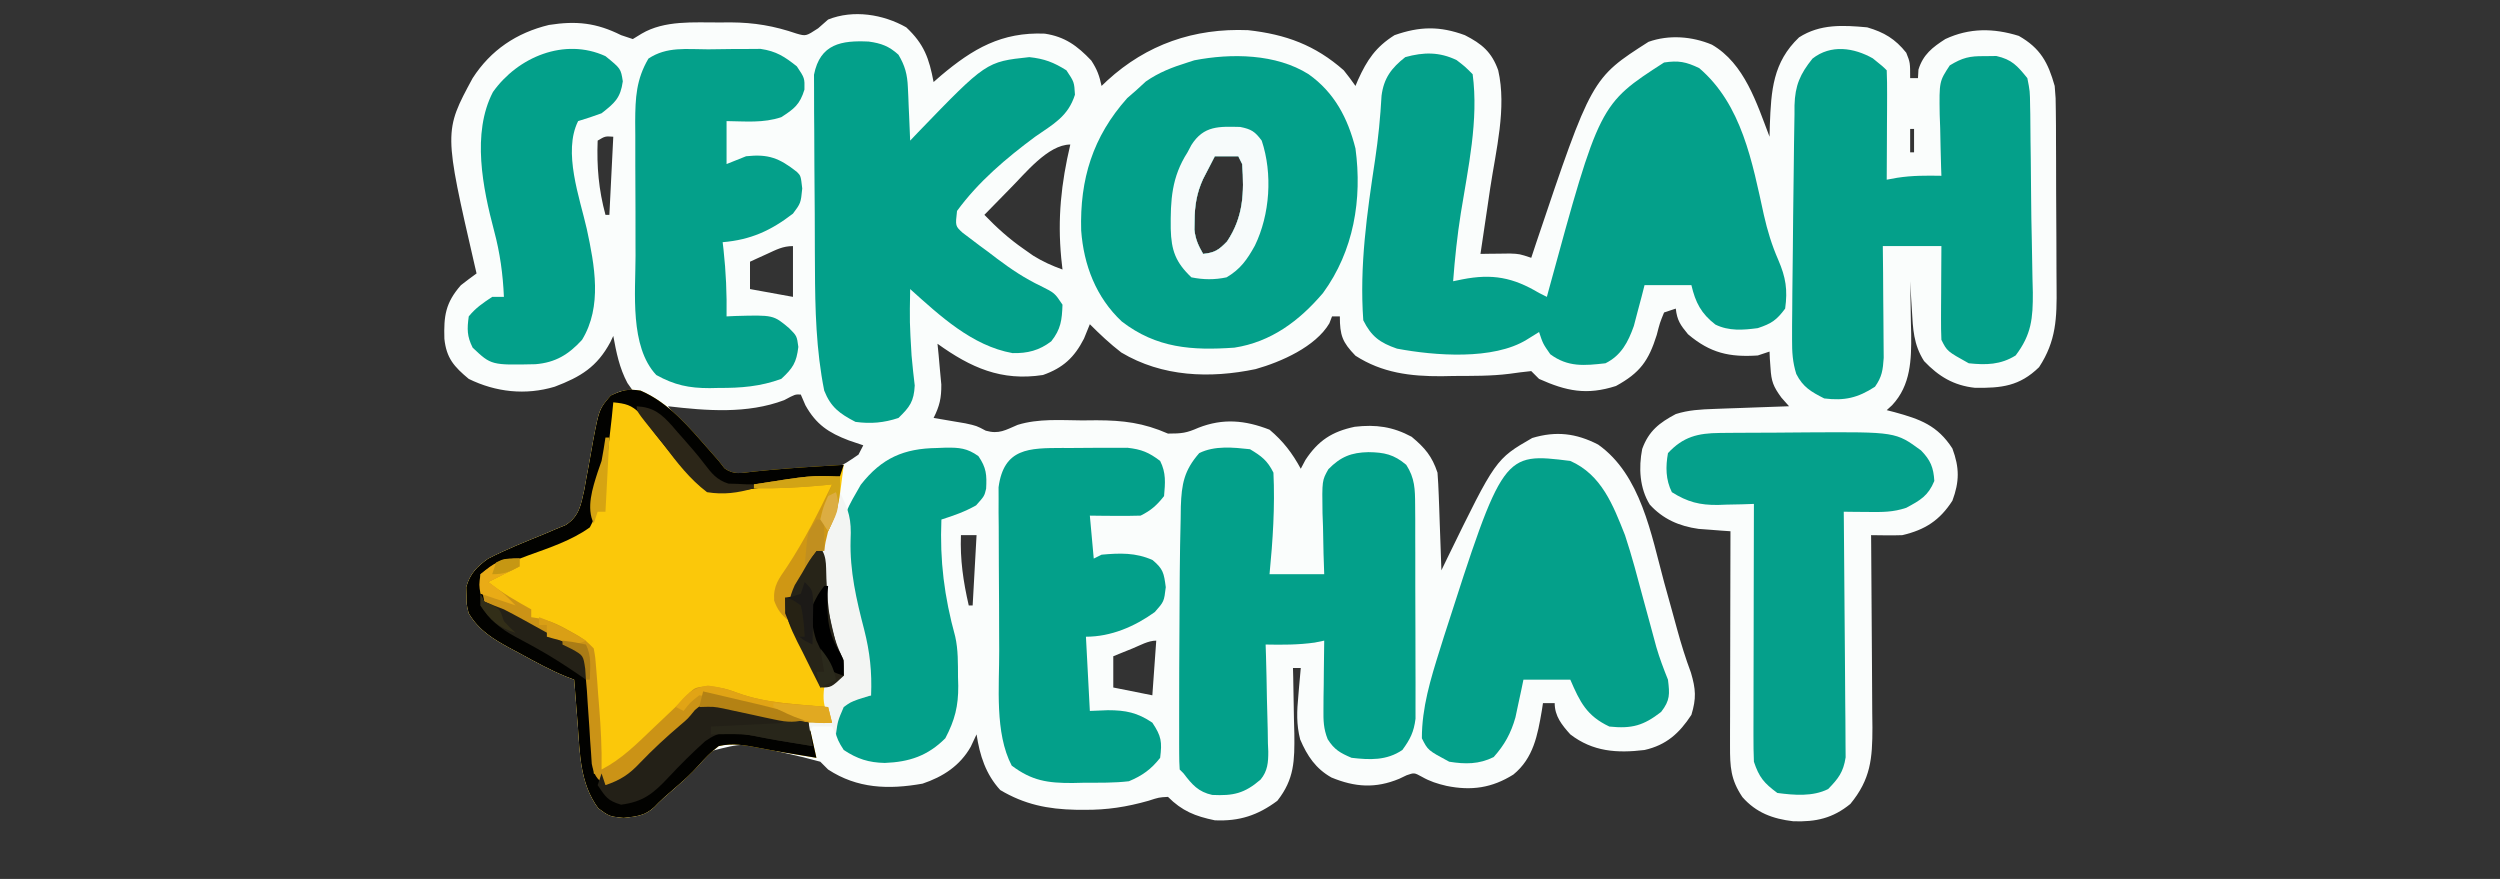 <?xml version="1.0" encoding="UTF-8"?>
<svg version="1.1" xmlns="http://www.w3.org/2000/svg" width="640" height="225">
<rect width="100%" height="100%" fill="#333333" stroke="none"/>
<path d="M0 0 C4.605 4.305 5.863 8.005 7 14 C7.606 13.469 8.212 12.938 8.836 12.391 C17.074 5.445 24.435 1.162 35.453 1.613 C40.62 2.398 43.772 4.707 47.375 8.5 C48.883 10.82 49.428 12.354 50 15 C50.485 14.541 50.969 14.082 51.469 13.609 C61.545 4.386 73.673 0.156 87.508 0.723 C97.13 1.793 104.672 4.534 112 11 C113.041 12.302 114.055 13.627 115 15 C115.219 14.481 115.438 13.961 115.664 13.426 C117.967 8.361 120.168 5.043 125 2 C131.486 -0.274 136.577 -0.355 143 2 C147.35 4.216 149.873 6.3 151.541 11.001 C153.759 20.654 150.948 31.504 149.5 41.125 C149.258 42.766 149.018 44.406 148.777 46.047 C148.192 50.032 147.599 54.017 147 58 C147.687 57.988 148.374 57.977 149.082 57.965 C149.983 57.956 150.884 57.947 151.812 57.938 C152.706 57.926 153.599 57.914 154.52 57.902 C157 58 157 58 160 59 C160.412 57.753 160.825 56.507 161.25 55.223 C175.457 13.021 175.457 13.021 190.016 3.711 C195.24 1.839 201.177 2.301 206.25 4.438 C214.601 9.26 217.739 19.474 221 28 C221.026 27.01 221.052 26.02 221.078 25 C221.414 16.148 221.859 8.939 228.562 2.562 C233.962 -0.899 239.789 -0.566 246 0 C250.349 1.27 253.168 2.96 256 6.5 C257 9 257 9 257 13 C257.66 13 258.32 13 259 13 C259.041 12.278 259.082 11.556 259.125 10.812 C260.327 6.949 262.708 5.117 266 3 C272.205 0.104 278.372 0.182 284.812 2.188 C290.354 5.339 292.306 8.997 294 15 C294.267 18.097 294.267 18.097 294.291 21.429 C294.303 22.684 294.316 23.939 294.329 25.232 C294.332 26.59 294.334 27.947 294.336 29.305 C294.342 30.712 294.349 32.119 294.356 33.526 C294.368 36.47 294.372 39.413 294.371 42.357 C294.37 46.112 294.398 49.866 294.432 53.62 C294.454 56.525 294.458 59.43 294.457 62.335 C294.46 63.718 294.468 65.102 294.484 66.485 C294.565 74.408 294.409 80.282 290 87 C284.991 91.884 280.371 92.361 273.602 92.281 C268.137 91.69 264.303 89.37 260.562 85.438 C257.856 81.215 257.715 77.181 257.438 72.312 C257.394 71.611 257.351 70.909 257.307 70.186 C257.201 68.457 257.1 66.729 257 65 C257.016 65.625 257.031 66.249 257.048 66.893 C257.111 69.762 257.149 72.631 257.188 75.5 C257.225 76.973 257.225 76.973 257.264 78.477 C257.33 85.083 257.171 91.608 252.395 96.717 C251.705 97.352 251.705 97.352 251 98 C251.664 98.17 252.328 98.34 253.012 98.516 C259.561 100.313 263.999 101.895 267.812 107.812 C269.637 112.709 269.637 116.291 267.812 121.188 C264.562 126.231 260.808 128.633 255 130 C253.601 130.05 252.201 130.064 250.801 130.047 C249.547 130.031 248.292 130.016 247 130 C247.01 131.085 247.01 131.085 247.02 132.193 C247.08 139.034 247.126 145.874 247.155 152.715 C247.171 156.232 247.192 159.748 247.226 163.264 C247.265 167.313 247.28 171.361 247.293 175.41 C247.308 176.665 247.324 177.919 247.34 179.211 C247.341 187.224 246.897 192.477 241.688 198.812 C237.171 202.488 232.897 203.435 227.082 203.246 C221.841 202.627 217.597 201.074 214.062 197.062 C211.039 192.574 210.875 189.306 210.886 183.946 C210.887 182.725 210.887 181.504 210.887 180.246 C210.892 178.933 210.897 177.619 210.902 176.266 C210.904 174.904 210.906 173.542 210.907 172.18 C210.91 168.603 210.92 165.025 210.931 161.448 C210.942 157.795 210.946 154.142 210.951 150.488 C210.962 143.326 210.979 136.163 211 129 C210.258 128.949 209.516 128.898 208.752 128.845 C207.772 128.769 206.791 128.692 205.781 128.613 C204.813 128.541 203.844 128.47 202.846 128.396 C197.892 127.707 193.712 125.889 190.336 122.164 C187.734 117.949 187.465 112.749 188.402 107.934 C190.085 103.325 192.772 101.244 197 99 C200.281 97.954 203.428 97.806 206.859 97.684 C207.974 97.642 209.089 97.6 210.238 97.557 C211.977 97.498 211.977 97.498 213.75 97.438 C214.924 97.394 216.099 97.351 217.309 97.307 C220.206 97.201 223.103 97.099 226 97 C225.033 95.911 225.033 95.911 224.047 94.801 C221.953 91.936 221.456 90.643 221.25 87.188 C221.193 86.397 221.137 85.607 221.078 84.793 C221.052 84.201 221.027 83.61 221 83 C219.515 83.495 219.515 83.495 218 84 C210.769 84.482 205.832 83.401 200.125 78.562 C198.17 76.205 197.332 74.989 197 72 C195.515 72.495 195.515 72.495 194 73 C192.928 75.624 192.928 75.624 192.125 78.75 C190.041 85.379 187.85 88.441 181.688 91.812 C174.186 94.228 168.984 93.131 162 90 C161.34 89.34 160.68 88.68 160 88 C158.147 88.197 156.294 88.409 154.452 88.689 C149.696 89.292 144.913 89.226 140.125 89.25 C139.1 89.271 138.075 89.291 137.02 89.312 C129.055 89.353 121.797 88.452 115 84.062 C111.648 80.605 111 78.871 111 74 C110.34 74 109.68 74 109 74 C108.774 74.587 108.549 75.173 108.316 75.777 C104.767 81.77 95.98 85.649 89.418 87.496 C77.741 89.93 65.536 89.498 55.055 83.242 C52.145 81.006 49.59 78.59 47 76 C46.258 77.825 46.258 77.825 45.5 79.688 C43.027 84.522 40.146 87.184 35 89 C24.308 90.644 16.49 87.096 8 81 C8.095 81.953 8.191 82.905 8.289 83.887 C8.4 85.141 8.511 86.395 8.625 87.688 C8.741 88.929 8.857 90.17 8.977 91.449 C9 94.929 8.541 96.925 7 100 C8.104 100.182 8.104 100.182 9.23 100.367 C10.206 100.535 11.182 100.702 12.188 100.875 C13.15 101.037 14.113 101.2 15.105 101.367 C18 102 18 102 20.363 103.258 C23.75 104.211 25.386 103.095 28.52 101.765 C33.83 100.128 39.494 100.573 45 100.625 C46.849 100.608 46.849 100.608 48.734 100.59 C55.615 100.612 60.712 101.249 67 104 C70.578 104 71.754 103.845 74.812 102.5 C81.11 100.039 86.725 100.56 93 103 C96.497 105.94 98.827 108.996 101 113 C101.392 112.257 101.784 111.515 102.188 110.75 C105.445 105.808 108.977 103.478 114.82 102.254 C120.239 101.623 124.562 102.228 129.375 104.812 C132.793 107.661 134.594 109.782 136 114 C136.149 115.918 136.248 117.839 136.316 119.762 C136.379 121.439 136.379 121.439 136.443 123.15 C136.483 124.318 136.522 125.485 136.562 126.688 C136.627 128.456 136.627 128.456 136.693 130.26 C136.8 133.173 136.902 136.086 137 139 C137.496 137.973 137.993 136.945 138.504 135.887 C150.88 110.531 150.88 110.531 160.25 105.125 C166.335 103.299 171.465 103.889 177.125 106.812 C188.073 114.546 190.712 129.864 194 142 C194.679 144.455 195.361 146.909 196.044 149.364 C196.468 150.894 196.888 152.426 197.304 153.959 C198.344 157.773 199.491 161.48 200.875 165.188 C202.131 169.443 202.28 171.761 201 176 C197.898 180.745 194.565 183.737 189 185 C181.967 185.852 175.749 185.437 170 181 C167.851 178.614 166 176.335 166 173 C165.01 173 164.02 173 163 173 C162.853 173.961 162.853 173.961 162.703 174.941 C161.628 181.161 160.583 187.076 155.43 191.281 C149.94 194.728 144.651 195.484 138.312 194.188 C135.934 193.626 134.097 193.055 131.969 191.84 C130.048 190.788 130.048 190.788 128.105 191.461 C127.473 191.763 126.84 192.064 126.188 192.375 C120.115 194.89 114.875 194.526 108.859 192.043 C104.832 189.784 102.652 186.527 100.844 182.293 C99.856 178.439 99.996 175.033 100.375 171.125 C100.432 170.437 100.488 169.748 100.547 169.039 C100.687 167.358 100.842 165.679 101 164 C100.34 164 99.68 164 99 164 C99.021 164.781 99.042 165.563 99.063 166.367 C99.147 169.932 99.199 173.497 99.25 177.062 C99.284 178.292 99.317 179.521 99.352 180.787 C99.427 187.742 99.37 192.442 95 198 C90 201.726 85.268 203.282 79 203 C73.973 201.958 70.62 200.62 67 197 C64.678 197.128 64.678 197.128 62 198 C56.413 199.578 51.424 200.358 45.625 200.312 C44.515 200.306 44.515 200.306 43.382 200.3 C36.23 200.153 30.256 198.94 24.062 195.25 C20.343 191.193 18.814 186.374 18 181 C17.258 182.578 17.258 182.578 16.5 184.188 C13.748 189.033 9.412 191.855 4.172 193.613 C-4.554 195.167 -12.531 194.884 -20 190 C-20.66 189.34 -21.32 188.68 -22 188 C-24.878 187.2 -27.71 186.505 -30.625 185.875 C-31.407 185.693 -32.19 185.511 -32.996 185.324 C-41.737 183.168 -41.737 183.168 -50.031 185.285 C-50.516 185.872 -51.001 186.458 -51.5 187.062 C-53.956 189.84 -56.43 192.337 -59.25 194.75 C-61.097 196.331 -62.878 197.871 -64.547 199.641 C-66.917 201.858 -69.21 202.023 -72.375 202.375 C-76 202 -76 202 -78.812 199.938 C-83.59 193.522 -83.54 185.792 -84.125 178.062 C-84.211 176.997 -84.298 175.932 -84.387 174.834 C-84.597 172.223 -84.802 169.612 -85 167 C-85.737 166.716 -86.473 166.431 -87.232 166.138 C-91.341 164.449 -95.17 162.321 -99.062 160.188 C-99.865 159.761 -100.667 159.335 -101.494 158.896 C-105.891 156.485 -109.347 154.414 -112 150 C-112.566 147.719 -112.566 147.719 -112.562 145.5 C-112.584 144.768 -112.606 144.036 -112.629 143.281 C-111.682 139.847 -109.831 138 -107 136 C-102.377 133.629 -97.558 131.713 -92.752 129.75 C-91.307 129.131 -91.307 129.131 -89.832 128.5 C-88.953 128.139 -88.073 127.778 -87.167 127.406 C-83.662 125.132 -83.272 122.216 -82.393 118.293 C-82.226 117.339 -82.059 116.385 -81.887 115.402 C-81.69 114.354 -81.494 113.305 -81.291 112.225 C-80.888 110.031 -80.498 107.836 -80.119 105.639 C-78.591 97.654 -78.591 97.654 -75.52 94.254 C-73 93 -73 93 -70 93 C-70.681 92.041 -70.681 92.041 -71.375 91.062 C-73.445 87.161 -74.201 83.316 -75 79 C-75.367 79.779 -75.367 79.779 -75.742 80.574 C-79.15 86.931 -83.339 89.477 -90 92 C-97.44 94.229 -105.05 93.408 -112 90 C-115.763 86.865 -117.717 84.691 -118.238 79.73 C-118.408 73.927 -117.99 70.544 -114 66 C-112.683 64.979 -111.352 63.974 -110 63 C-110.151 62.352 -110.303 61.703 -110.459 61.035 C-118.377 26.637 -118.377 26.637 -111 13 C-106.357 5.819 -99.787 1.402 -91.469 -0.613 C-84.464 -1.711 -79.339 -1.17 -73 2 C-72.01 2.33 -71.02 2.66 -70 3 C-69.257 2.546 -68.515 2.092 -67.75 1.625 C-61.866 -1.852 -54.424 -1.224 -47.75 -1.25 C-46.354 -1.259 -46.354 -1.259 -44.929 -1.269 C-38.872 -1.228 -33.843 -0.371 -28.094 1.594 C-25.686 2.284 -25.686 2.284 -22.562 0.25 C-21.717 -0.492 -20.871 -1.235 -20 -2 C-13.555 -4.578 -5.905 -3.351 0 0 Z M257 26 C257 27.98 257 29.96 257 32 C257.33 32 257.66 32 258 32 C258 30.02 258 28.04 258 26 C257.67 26 257.34 26 257 26 Z M-79 29 C-79.25 35.651 -78.74 41.57 -77 48 C-76.67 48 -76.34 48 -76 48 C-75.67 41.4 -75.34 34.8 -75 28 C-77.075 27.851 -77.075 27.851 -79 29 Z M26.437 41.427 C24.276 43.603 22.133 45.796 20 48 C23.145 51.263 26.279 54.1 30 56.688 C31.238 57.56 31.238 57.56 32.5 58.449 C34.941 59.963 37.305 61.023 40 62 C39.893 61.031 39.786 60.061 39.676 59.062 C38.709 48.857 39.656 39.957 42 30 C36.263 30 30.341 37.551 26.437 41.427 Z M79 33 C78.349 34.247 77.704 35.498 77.062 36.75 C76.523 37.794 76.523 37.794 75.973 38.859 C74.352 42.426 73.846 45.597 73.812 49.5 C73.798 50.253 73.784 51.006 73.77 51.781 C74.026 54.249 74.772 55.864 76 58 C79.001 57.678 79.982 57.018 82.125 54.812 C86.324 48.514 86.519 42.387 86 35 C85.67 34.34 85.34 33.68 85 33 C83.02 33 81.04 33 79 33 Z M-35.625 58 C-36.851 58.557 -36.851 58.557 -38.102 59.125 C-38.728 59.414 -39.355 59.703 -40 60 C-40 62.31 -40 64.62 -40 67 C-36.37 67.66 -32.74 68.32 -29 69 C-29 64.71 -29 60.42 -29 56 C-31.605 56 -33.26 56.919 -35.625 58 Z M-31.25 95.438 C-40.73 99.009 -51.125 98.157 -61 97 C-59.052 99.708 -57.043 102.363 -55 105 C-54.043 106.237 -54.043 106.237 -53.066 107.5 C-52.074 108.707 -52.074 108.707 -51.062 109.938 C-50.455 110.689 -49.848 111.441 -49.223 112.215 C-43.96 116.442 -36.993 114.938 -30.693 114.266 C-29.578 114.137 -28.462 114.008 -27.312 113.875 C-26.185 113.769 -25.058 113.664 -23.896 113.555 C-17.434 112.939 -17.434 112.939 -12.23 109.383 C-11.824 108.596 -11.418 107.81 -11 107 C-12.217 106.588 -13.434 106.175 -14.688 105.75 C-19.864 103.783 -23.06 101.685 -25.812 96.75 C-26.4 95.389 -26.4 95.389 -27 94 C-28.44 93.933 -28.44 93.933 -31.25 95.438 Z M14 130 C13.767 136.283 14.595 141.88 16 148 C16.33 148 16.66 148 17 148 C17.495 139.09 17.495 139.09 18 130 C16.68 130 15.36 130 14 130 Z M-20 148 C-20.33 148.33 -20.66 148.66 -21 149 C-20.622 154.013 -20.109 155.855 -17 160 C-17.66 156.04 -18.32 152.08 -19 148 C-19.33 148 -19.66 148 -20 148 Z M57.938 159 C57.018 159.371 56.099 159.743 55.152 160.125 C54.442 160.414 53.732 160.702 53 161 C53 163.64 53 166.28 53 169 C57.95 169.99 57.95 169.99 63 171 C63.33 166.38 63.66 161.76 64 157 C61.921 157 59.827 158.235 57.938 159 Z " fill="#FAFDFC" transform="translate(232,7)"/>
<path d="M0 0 C7.308 3.144 12.485 9.45 17.617 15.293 C18.404 16.186 19.19 17.08 20 18 C20.483 18.62 20.967 19.24 21.465 19.879 C23.878 21.641 25.776 21.086 28.688 20.75 C34.064 20.198 39.419 19.754 44.812 19.438 C46.194 19.353 47.576 19.268 48.957 19.184 C49.961 19.123 50.965 19.062 52 19 C51.718 21.272 51.424 23.543 51.125 25.812 C50.963 27.077 50.8 28.342 50.633 29.645 C50 33 50 33 48 36 C47.531 40.047 47.63 44.117 47.625 48.188 C47.588 49.855 47.588 49.855 47.551 51.557 C47.526 58.632 48.496 62.886 52 69 C52 70.32 52 71.64 52 73 C51.34 73.474 50.68 73.949 50 74.438 C47.731 75.833 47.731 75.833 47.688 78.438 C47.964 80.708 48.351 82.809 49 85 C47.02 85 45.04 85 43 85 C43.99 89.455 43.99 89.455 45 94 C43.104 93.689 41.208 93.376 39.312 93.062 C38.257 92.888 37.201 92.714 36.113 92.535 C34.187 92.204 32.264 91.851 30.348 91.465 C26.786 90.76 23.556 90.176 20 91 C17.984 92.483 16.454 94.115 14.797 95.988 C12.909 98.102 10.902 99.908 8.75 101.75 C6.903 103.331 5.122 104.871 3.453 106.641 C1.083 108.858 -1.21 109.023 -4.375 109.375 C-8 109 -8 109 -10.812 106.938 C-15.59 100.522 -15.54 92.792 -16.125 85.062 C-16.211 83.997 -16.298 82.932 -16.387 81.834 C-16.597 79.223 -16.802 76.612 -17 74 C-17.737 73.716 -18.473 73.431 -19.232 73.138 C-23.341 71.449 -27.17 69.321 -31.062 67.188 C-31.865 66.761 -32.667 66.335 -33.494 65.896 C-37.891 63.485 -41.347 61.414 -44 57 C-44.566 54.719 -44.566 54.719 -44.562 52.5 C-44.584 51.768 -44.606 51.036 -44.629 50.281 C-43.682 46.847 -41.831 45 -39 43 C-34.377 40.629 -29.558 38.713 -24.752 36.75 C-23.788 36.337 -22.825 35.925 -21.832 35.5 C-20.513 34.959 -20.513 34.959 -19.167 34.406 C-15.662 32.132 -15.272 29.216 -14.393 25.293 C-14.143 23.862 -14.143 23.862 -13.887 22.402 C-13.69 21.354 -13.494 20.305 -13.291 19.225 C-12.888 17.031 -12.498 14.836 -12.119 12.639 C-10.6 4.699 -10.6 4.699 -7.645 1.254 C-4.722 -0.132 -3.185 -0.509 0 0 Z " fill="#FBC80A" transform="translate(164,100)"/>
<path d="M0 0 C2.125 1.625 2.125 1.625 4.125 3.625 C5.692 15.417 2.959 27.573 1.098 39.172 C0.18 44.975 -0.434 50.768 -0.875 56.625 C-0.095 56.465 0.685 56.305 1.489 56.14 C9.152 54.643 14.452 55.64 21.125 59.625 C22.115 60.12 22.115 60.12 23.125 60.625 C23.279 60.049 23.434 59.472 23.593 58.879 C36.596 11.281 36.596 11.281 53.125 0.625 C56.828 0.062 58.74 0.44 62.125 2.062 C73.053 11.396 75.712 26.185 78.667 39.619 C79.58 43.667 80.706 47.369 82.375 51.188 C84.287 55.642 84.792 58.789 84.125 63.625 C81.918 66.594 80.639 67.454 77.125 68.625 C73.37 69.126 69.744 69.417 66.273 67.719 C62.619 64.911 61.151 62.038 60.125 57.625 C56.165 57.625 52.205 57.625 48.125 57.625 C47.761 59.054 47.761 59.054 47.391 60.512 C47.055 61.766 46.72 63.02 46.375 64.312 C46.05 65.554 45.725 66.795 45.391 68.074 C43.91 72.229 42.18 75.598 38.125 77.625 C32.68 78.239 28.509 78.649 24 75.312 C22.125 72.625 22.125 72.625 21.125 69.625 C20.094 70.264 19.062 70.904 18 71.562 C9.434 76.873 -5.625 75.691 -15.25 73.875 C-19.632 72.364 -21.812 70.75 -23.875 66.625 C-24.87 52.707 -22.927 39.211 -20.848 25.473 C-20.025 20.022 -19.508 14.612 -19.198 9.11 C-18.616 4.632 -16.679 2.042 -13.125 -0.75 C-8.383 -2.067 -4.387 -2.098 0 0 Z " fill="#04A08A" transform="translate(372.875,15.375)"/>
<path d="M0 0 C6.605 4.677 10.047 11.248 12 19 C13.764 32.022 11.552 45.245 3.695 56.004 C-2.366 63.141 -9.606 68.552 -19 70 C-29.866 70.758 -38.922 70.147 -47.812 63.312 C-54.406 57.139 -57.573 48.869 -58.219 39.996 C-58.591 26.874 -55.251 16.014 -46.438 6.125 C-45.231 5.073 -45.231 5.073 -44 4 C-43.237 3.299 -42.474 2.598 -41.688 1.875 C-38.318 -0.476 -34.904 -1.781 -31 -3 C-30.426 -3.186 -29.853 -3.371 -29.262 -3.562 C-19.757 -5.401 -8.334 -5.258 0 0 Z M-24 21 C-24.651 22.247 -25.296 23.498 -25.938 24.75 C-26.477 25.794 -26.477 25.794 -27.027 26.859 C-28.648 30.426 -29.154 33.597 -29.188 37.5 C-29.202 38.253 -29.216 39.006 -29.23 39.781 C-28.974 42.249 -28.228 43.864 -27 46 C-23.999 45.678 -23.018 45.018 -20.875 42.812 C-16.676 36.514 -16.481 30.387 -17 23 C-17.33 22.34 -17.66 21.68 -18 21 C-19.98 21 -21.96 21 -24 21 Z " fill="#03A08A" transform="translate(335,19)"/>
<path d="M0 0 C3.213 0.444 5.18 1.176 7.598 3.359 C9.286 6.194 9.871 8.407 10.012 11.688 C10.05 12.487 10.089 13.286 10.129 14.109 C10.16 14.934 10.191 15.759 10.223 16.609 C10.261 17.45 10.3 18.29 10.34 19.156 C10.434 21.224 10.517 23.291 10.598 25.359 C11.276 24.647 11.954 23.934 12.652 23.199 C30.071 5.166 30.071 5.166 41.098 3.984 C44.949 4.397 47.328 5.306 50.598 7.359 C52.598 10.359 52.598 10.359 52.785 13.609 C51.021 19.18 47.269 21.116 42.598 24.359 C35.191 29.856 28.066 35.866 22.598 43.359 C22.15 47.221 22.15 47.221 24.031 48.943 C24.693 49.442 25.354 49.94 26.035 50.453 C26.766 51.009 27.497 51.564 28.25 52.137 C29.025 52.705 29.799 53.274 30.598 53.859 C31.341 54.428 32.085 54.996 32.852 55.582 C36.453 58.282 39.965 60.643 44.035 62.578 C47.598 64.359 47.598 64.359 49.598 67.359 C49.454 71.298 49.189 73.61 46.723 76.734 C43.659 79.077 40.648 79.843 36.801 79.754 C26.442 77.899 18.17 70.153 10.598 63.359 C10.455 71.884 10.455 71.884 10.961 80.387 C11.089 81.698 11.216 83.009 11.348 84.359 C11.487 85.576 11.626 86.793 11.77 88.047 C11.558 92.129 10.504 93.556 7.598 96.359 C3.871 97.602 0.468 97.894 -3.402 97.359 C-7.473 95.248 -9.721 93.597 -11.402 89.359 C-13.477 78.995 -13.74 68.514 -13.773 57.977 C-13.782 56.463 -13.792 54.949 -13.801 53.436 C-13.817 50.298 -13.825 47.16 -13.828 44.022 C-13.833 40.009 -13.871 35.996 -13.917 31.982 C-13.946 28.872 -13.954 25.761 -13.955 22.65 C-13.959 21.169 -13.971 19.689 -13.992 18.208 C-14.019 16.146 -14.014 14.085 -14.002 12.023 C-14.007 10.854 -14.012 9.684 -14.017 8.479 C-12.457 0.561 -6.958 -0.337 0 0 Z " fill="#03A08A" transform="translate(222.402,10.641)"/>
<path d="M0 0 C2.562 2.062 2.562 2.062 3.562 3.062 C3.65 5.135 3.669 7.211 3.66 9.285 C3.657 10.545 3.654 11.805 3.65 13.104 C3.642 14.444 3.634 15.785 3.625 17.125 C3.62 18.469 3.615 19.814 3.611 21.158 C3.599 24.46 3.583 27.761 3.562 31.062 C4.912 30.817 4.912 30.817 6.289 30.566 C10.136 29.974 13.677 29.996 17.562 30.062 C17.536 29.331 17.51 28.6 17.483 27.847 C17.379 24.523 17.314 21.2 17.25 17.875 C17.208 16.725 17.166 15.574 17.123 14.389 C17 5.918 17 5.918 19.707 1.801 C22.951 -0.174 24.785 -0.611 28.562 -0.562 C29.573 -0.575 30.584 -0.588 31.625 -0.602 C35.622 0.302 36.993 1.902 39.562 5.062 C40.222 8.383 40.222 8.383 40.27 12.188 C40.285 12.879 40.3 13.571 40.316 14.284 C40.36 16.544 40.368 18.802 40.375 21.062 C40.395 22.63 40.417 24.197 40.44 25.765 C40.484 28.965 40.511 32.165 40.527 35.365 C40.549 39.088 40.613 42.808 40.703 46.53 C40.778 49.791 40.825 53.052 40.875 56.312 C40.92 58.093 40.92 58.093 40.966 59.91 C41.01 66.529 40.621 70.729 36.562 76.062 C32.714 78.455 29.016 78.531 24.562 78.062 C19.024 74.986 19.024 74.986 17.562 72.062 C17.478 70.249 17.455 68.433 17.465 66.617 C17.468 65.541 17.471 64.464 17.475 63.355 C17.487 61.664 17.487 61.664 17.5 59.938 C17.505 58.802 17.509 57.666 17.514 56.496 C17.525 53.685 17.543 50.874 17.562 48.062 C12.613 48.062 7.662 48.062 2.562 48.062 C2.586 50.326 2.609 52.59 2.633 54.922 C2.648 57.119 2.661 59.317 2.672 61.515 C2.682 63.039 2.696 64.564 2.713 66.089 C2.738 68.283 2.749 70.477 2.758 72.672 C2.768 73.992 2.779 75.311 2.79 76.671 C2.578 79.83 2.357 81.505 0.562 84.062 C-3.826 86.92 -7.242 87.712 -12.438 87.062 C-15.786 85.357 -17.868 84.181 -19.591 80.798 C-20.545 77.714 -20.68 75.208 -20.668 71.98 C-20.667 70.757 -20.666 69.534 -20.665 68.273 C-20.653 66.932 -20.639 65.591 -20.625 64.25 C-20.615 62.854 -20.606 61.459 -20.597 60.063 C-20.567 56.231 -20.518 52.4 -20.467 48.568 C-20.436 45.959 -20.415 43.349 -20.395 40.74 C-20.359 36.196 -20.301 31.654 -20.227 27.111 C-20.201 25.336 -20.181 23.561 -20.167 21.786 C-20.146 19.281 -20.1 16.778 -20.047 14.273 C-20.046 13.531 -20.044 12.788 -20.043 12.023 C-19.899 6.93 -18.615 4.01 -15.438 0.062 C-10.726 -3.64 -4.838 -2.727 0 0 Z " fill="#04A08A" transform="translate(479.438,14.938)"/>
<path d="M0 0 C3.002 1.801 4.452 2.903 6 6 C6.408 14.708 5.845 23.337 5 32 C9.62 32 14.24 32 19 32 C18.942 30.253 18.884 28.507 18.824 26.707 C18.777 24.409 18.732 22.111 18.688 19.812 C18.646 18.662 18.604 17.512 18.561 16.326 C18.44 7.99 18.44 7.99 20.065 5.119 C23.212 1.907 25.949 0.838 30.312 0.75 C34.346 0.802 36.837 1.316 40 4 C42.198 7.398 42.258 10.254 42.275 14.25 C42.289 16.147 42.289 16.147 42.304 18.083 C42.303 19.46 42.302 20.837 42.301 22.215 C42.305 23.632 42.309 25.049 42.314 26.466 C42.321 29.435 42.321 32.403 42.316 35.371 C42.31 39.168 42.327 42.965 42.35 46.763 C42.365 49.689 42.366 52.615 42.363 55.542 C42.363 56.942 42.368 58.341 42.378 59.741 C42.391 61.701 42.382 63.661 42.372 65.621 C42.373 66.735 42.374 67.848 42.374 68.996 C41.952 72.386 41.004 74.26 39 77 C34.97 79.728 30.697 79.545 26 79 C23.078 77.757 21.572 76.907 19.883 74.229 C18.816 71.536 18.773 69.472 18.805 66.578 C18.811 65.553 18.818 64.529 18.824 63.473 C18.841 62.409 18.858 61.346 18.875 60.25 C18.884 59.171 18.893 58.092 18.902 56.98 C18.926 54.32 18.959 51.66 19 49 C17.793 49.248 17.793 49.248 16.562 49.5 C12.341 50.092 8.253 50.085 4 50 C4.047 51.46 4.047 51.46 4.095 52.95 C4.204 56.574 4.273 60.199 4.33 63.824 C4.36 65.391 4.401 66.958 4.453 68.524 C4.526 70.781 4.56 73.035 4.586 75.293 C4.617 75.989 4.648 76.685 4.68 77.402 C4.682 80.196 4.523 82.362 2.716 84.566 C-1.464 88.178 -4.335 88.752 -9.656 88.504 C-13.215 87.739 -14.856 85.835 -17 83 C-17.33 82.67 -17.66 82.34 -18 82 C-18.098 80.639 -18.128 79.273 -18.129 77.909 C-18.132 77.034 -18.136 76.159 -18.139 75.258 C-18.137 74.299 -18.135 73.34 -18.133 72.352 C-18.134 71.359 -18.136 70.367 -18.137 69.345 C-18.14 66.105 -18.133 62.865 -18.125 59.625 C-18.123 58.533 -18.121 57.44 -18.118 56.315 C-18.1 48.876 -18.059 41.438 -18 34 C-17.994 33.168 -17.988 32.335 -17.981 31.477 C-17.943 26.942 -17.864 22.409 -17.75 17.875 C-17.736 16.825 -17.722 15.775 -17.708 14.694 C-17.51 8.882 -16.868 5.435 -13 1 C-9.065 -0.968 -4.289 -0.464 0 0 Z " fill="#03A08A" transform="translate(320,115)"/>
<path d="M0 0 C8.007 3.538 10.953 11.322 14 19 C15.79 24.39 17.219 29.891 18.688 35.375 C19.273 37.533 19.86 39.69 20.451 41.847 C20.981 43.786 21.504 45.728 22.026 47.669 C22.866 50.543 23.89 53.226 25 56 C25.452 59.693 25.562 61.278 23.25 64.25 C18.767 67.736 15.797 68.6 10 68 C4.16 65.252 2.463 61.683 0 56 C-3.96 56 -7.92 56 -12 56 C-12.182 56.88 -12.364 57.761 -12.551 58.668 C-12.802 59.829 -13.054 60.991 -13.312 62.188 C-13.556 63.336 -13.8 64.485 -14.051 65.668 C-15.203 69.712 -16.826 72.691 -19.625 75.812 C-23.362 77.681 -26.91 77.658 -31 77 C-36.463 74.073 -36.463 74.073 -38 71 C-38.017 63.183 -35.759 55.825 -33.438 48.438 C-32.902 46.724 -32.902 46.724 -32.355 44.976 C-17.212 -2.151 -17.212 -2.151 0 0 Z " fill="#04A08A" transform="translate(402,118)"/>
<path d="M0 0 C0.825 -0.01 1.65 -0.019 2.5 -0.029 C3.386 -0.033 4.271 -0.038 5.183 -0.042 C6.106 -0.048 7.029 -0.053 7.979 -0.059 C9.934 -0.069 11.888 -0.075 13.842 -0.079 C16.801 -0.089 19.758 -0.12 22.717 -0.151 C45.085 -0.279 45.085 -0.279 51.56 4.472 C53.989 6.964 54.754 8.834 54.961 12.286 C53.376 16.123 51.375 17.216 47.773 19.161 C44.351 20.302 41.686 20.259 38.086 20.224 C36.316 20.21 36.316 20.21 34.511 20.196 C33.608 20.185 32.704 20.173 31.773 20.161 C31.782 20.977 31.791 21.793 31.8 22.633 C31.88 30.328 31.941 38.023 31.98 45.718 C32.001 49.674 32.03 53.63 32.075 57.586 C32.118 61.405 32.142 65.223 32.153 69.043 C32.16 70.498 32.174 71.954 32.196 73.41 C32.225 75.452 32.229 77.493 32.227 79.535 C32.236 80.696 32.245 81.858 32.254 83.054 C31.671 86.82 30.408 88.462 27.773 91.161 C23.817 93.139 19.075 92.726 14.773 92.161 C11.36 89.635 10.107 88.162 8.773 84.161 C8.684 82.03 8.656 79.895 8.66 77.762 C8.66 77.118 8.659 76.474 8.659 75.81 C8.66 73.683 8.668 71.557 8.676 69.431 C8.677 67.955 8.679 66.48 8.68 65.004 C8.684 61.123 8.693 57.241 8.705 53.36 C8.715 49.399 8.719 45.437 8.724 41.476 C8.735 33.704 8.752 25.933 8.773 18.161 C7.76 18.196 6.747 18.231 5.703 18.267 C4.351 18.295 3 18.322 1.648 18.349 C0.983 18.374 0.318 18.399 -0.367 18.425 C-5.089 18.494 -8.232 17.669 -12.227 15.161 C-13.832 11.951 -13.846 8.633 -13.227 5.161 C-9.34 0.951 -5.539 0.052 0 0 Z " fill="#05A08B" transform="translate(440.227,110.839)"/>
<path d="M0 0 C2.008 -0.004 4.016 -0.041 6.024 -0.079 C7.299 -0.082 8.575 -0.086 9.889 -0.09 C11.053 -0.099 12.218 -0.107 13.417 -0.115 C17.43 0.476 19.567 1.854 22.713 4.371 C24.713 7.371 24.713 7.371 24.651 10.308 C23.483 14.123 22.026 15.241 18.713 17.371 C14.076 18.916 9.588 18.428 4.713 18.371 C4.713 22.001 4.713 25.631 4.713 29.371 C6.363 28.711 8.013 28.051 9.713 27.371 C15.434 26.747 18.213 27.835 22.713 31.371 C23.713 32.371 23.713 32.371 24.088 35.621 C23.713 39.371 23.713 39.371 21.713 42.058 C16.037 46.433 10.861 48.775 3.713 49.371 C3.785 49.988 3.858 50.606 3.932 51.242 C4.562 56.992 4.806 62.587 4.713 68.371 C5.449 68.336 6.185 68.301 6.944 68.265 C16.688 67.995 16.688 67.995 20.713 71.371 C22.713 73.371 22.713 73.371 23.088 76.183 C22.615 80.201 21.677 81.635 18.713 84.371 C13.318 86.328 8.421 86.707 2.713 86.683 C1.945 86.699 1.177 86.715 0.385 86.732 C-4.914 86.736 -8.627 85.951 -13.287 83.371 C-20.122 76.043 -18.595 62.261 -18.588 52.878 C-18.592 51.648 -18.596 50.418 -18.601 49.151 C-18.606 46.574 -18.607 43.998 -18.603 41.421 C-18.599 37.485 -18.623 33.549 -18.648 29.613 C-18.65 27.097 -18.651 24.582 -18.65 22.066 C-18.659 20.896 -18.669 19.726 -18.678 18.521 C-18.643 12.395 -18.425 7.709 -15.287 2.371 C-10.571 -0.773 -5.55 -0.001 0 0 Z " fill="#04A08A" transform="translate(181.287,12.629)"/>
<path d="M0 0 C1.074 0.003 1.074 0.003 2.17 0.007 C4.343 0.01 6.515 -0.014 8.688 -0.039 C10.075 -0.041 11.462 -0.042 12.85 -0.041 C14.109 -0.044 15.369 -0.047 16.667 -0.05 C20.286 0.348 22.169 1.138 25.049 3.322 C26.595 6.414 26.342 8.917 26.049 12.322 C24.182 14.687 22.728 15.983 20.049 17.322 C17.842 17.393 15.632 17.406 13.424 17.385 C12.235 17.376 11.047 17.367 9.822 17.357 C8.907 17.346 7.992 17.334 7.049 17.322 C7.379 20.952 7.709 24.582 8.049 28.322 C8.709 27.992 9.369 27.662 10.049 27.322 C14.722 26.892 18.792 26.758 23.111 28.697 C25.845 30.99 26.012 32.041 26.486 35.635 C26.049 39.322 26.049 39.322 23.674 42.01 C18.471 45.751 12.453 48.322 6.049 48.322 C6.379 54.592 6.709 60.862 7.049 67.322 C8.575 67.26 10.101 67.199 11.674 67.135 C16.211 67.135 19.207 67.729 23.049 70.322 C25.376 73.814 25.552 75.214 25.049 79.322 C22.768 82.255 20.449 83.902 17.049 85.322 C13.289 85.767 9.519 85.693 5.736 85.697 C4.206 85.734 4.206 85.734 2.645 85.771 C-3.771 85.796 -7.77 85.207 -12.951 81.322 C-17.338 72.948 -16.122 61.017 -16.154 51.834 C-16.16 50.573 -16.166 49.311 -16.172 48.012 C-16.181 45.362 -16.188 42.712 -16.191 40.062 C-16.197 36.675 -16.221 33.289 -16.249 29.902 C-16.272 26.65 -16.274 23.398 -16.279 20.146 C-16.292 18.935 -16.304 17.723 -16.317 16.475 C-16.314 15.347 -16.311 14.218 -16.308 13.055 C-16.311 12.066 -16.315 11.077 -16.319 10.058 C-14.964 -0.025 -8.462 0.034 0 0 Z " fill="#03A08A" transform="translate(271.951,114.678)"/>
<path d="M0 0 C3.933 3.196 3.933 3.196 4.438 6.438 C3.849 10.727 2.371 11.987 -1 14.625 C-2.98 15.349 -4.978 16.028 -7 16.625 C-10.947 24.519 -6.591 36.234 -4.777 44.26 C-2.786 53.507 -0.766 64.076 -6 72.625 C-9.425 76.378 -12.793 78.445 -17.926 78.863 C-29.25 79.111 -29.25 79.111 -34 74.625 C-35.463 71.699 -35.445 69.869 -35 66.625 C-33.183 64.411 -31.439 63.251 -29 61.625 C-28.01 61.625 -27.02 61.625 -26 61.625 C-26.251 55.812 -26.998 50.364 -28.503 44.734 C-31.404 33.795 -34.282 19.728 -28.812 9.188 C-22.458 0.224 -10.497 -4.811 0 0 Z " fill="#03A08A" transform="translate(155,14.375)"/>
<path d="M0 0 C0.721 -0.029 1.441 -0.058 2.184 -0.088 C5.676 -0.13 7.724 0.025 10.598 2.082 C12.646 5.073 12.765 6.88 12.574 10.414 C12.125 12.312 12.125 12.312 10 14.688 C7.092 16.331 4.299 17.301 1.125 18.312 C0.693 28.843 1.859 38.073 4.659 48.256 C5.434 51.675 5.351 55.136 5.375 58.625 C5.396 59.359 5.416 60.093 5.438 60.85 C5.475 66.088 4.568 69.661 2.125 74.312 C-2.381 78.818 -7.103 80.383 -13.375 80.625 C-17.511 80.527 -20.37 79.62 -23.875 77.312 C-26.363 73.58 -26.417 71.728 -25.875 67.312 C-23.625 64.875 -23.625 64.875 -20.875 63.312 C-19.555 63.312 -18.235 63.312 -16.875 63.312 C-17.715 57.774 -18.631 52.271 -19.898 46.812 C-25.976 20.519 -25.976 20.519 -19.512 9.406 C-14.152 2.55 -8.46 0.112 0 0 Z " fill="#03A08A" transform="translate(239.875,114.688)"/>
<path d="M0 0 C7.308 3.144 12.485 9.45 17.617 15.293 C18.404 16.186 19.19 17.08 20 18 C20.483 18.62 20.967 19.24 21.465 19.879 C23.878 21.641 25.776 21.086 28.688 20.75 C34.064 20.198 39.419 19.754 44.812 19.438 C46.194 19.353 47.576 19.268 48.957 19.184 C49.961 19.123 50.965 19.062 52 19 C51.505 20.485 51.505 20.485 51 22 C46.821 22.599 42.64 23.186 38.457 23.764 C37.036 23.962 35.615 24.163 34.195 24.366 C32.148 24.66 30.099 24.942 28.051 25.223 C26.82 25.395 25.589 25.568 24.322 25.746 C21.207 25.984 18.97 25.918 16 25 C13.605 22.848 13.605 22.848 11.188 20.062 C10.321 19.076 9.455 18.09 8.562 17.074 C5.513 13.471 2.663 9.716 -0.113 5.898 C-2.366 3.631 -3.867 3.313 -7 3 C-7.186 4.887 -7.186 4.887 -7.375 6.812 C-9.073 22.073 -9.073 22.073 -11 24 C-10.952 25.1 -10.952 25.1 -10.902 26.223 C-10.947 29.798 -11.291 31.823 -13 35 C-17.703 38.38 -23.366 40.23 -28.775 42.184 C-32.602 43.588 -36.353 45.176 -40 47 C-40 49.31 -40 51.62 -40 54 C-38.911 54.422 -38.911 54.422 -37.8 54.853 C-33.323 56.687 -29.088 58.932 -24.812 61.188 C-23.898 61.644 -22.983 62.101 -22.041 62.572 C-15.396 66.108 -15.396 66.108 -13.426 70.543 C-13.285 71.684 -13.145 72.825 -13 74 C-12.863 74.869 -12.727 75.738 -12.586 76.633 C-11.982 83.765 -11.898 90.845 -12 98 C-11.01 98.33 -10.02 98.66 -9 99 C-9 99.66 -9 100.32 -9 101 C-5.184 99.702 -2.929 98.25 -0.188 95.312 C3.106 91.882 6.52 88.722 10.141 85.641 C12.099 83.991 12.099 83.991 13.902 81.762 C16 80 16 80 18.488 79.941 C19.42 80.146 20.352 80.351 21.312 80.562 C22.877 80.885 22.877 80.885 24.473 81.215 C25.637 81.474 26.801 81.733 28 82 C29.373 82.276 30.747 82.548 32.121 82.816 C35.751 83.525 39.376 84.257 43 85 C43.99 89.455 43.99 89.455 45 94 C43.104 93.689 41.208 93.376 39.312 93.062 C38.257 92.888 37.201 92.714 36.113 92.535 C34.187 92.204 32.264 91.851 30.348 91.465 C26.786 90.76 23.556 90.176 20 91 C17.984 92.483 16.454 94.115 14.797 95.988 C12.909 98.102 10.902 99.908 8.75 101.75 C6.903 103.331 5.122 104.871 3.453 106.641 C1.083 108.858 -1.21 109.023 -4.375 109.375 C-8 109 -8 109 -10.812 106.938 C-15.59 100.522 -15.54 92.792 -16.125 85.062 C-16.211 83.997 -16.298 82.932 -16.387 81.834 C-16.597 79.223 -16.802 76.612 -17 74 C-17.737 73.716 -18.473 73.431 -19.232 73.138 C-23.341 71.449 -27.17 69.321 -31.062 67.188 C-31.865 66.761 -32.667 66.335 -33.494 65.896 C-37.891 63.485 -41.347 61.414 -44 57 C-44.566 54.719 -44.566 54.719 -44.562 52.5 C-44.584 51.768 -44.606 51.036 -44.629 50.281 C-43.682 46.847 -41.831 45 -39 43 C-34.377 40.629 -29.558 38.713 -24.752 36.75 C-23.788 36.337 -22.825 35.925 -21.832 35.5 C-20.513 34.959 -20.513 34.959 -19.167 34.406 C-15.662 32.132 -15.272 29.216 -14.393 25.293 C-14.143 23.862 -14.143 23.862 -13.887 22.402 C-13.69 21.354 -13.494 20.305 -13.291 19.225 C-12.888 17.031 -12.498 14.836 -12.119 12.639 C-10.6 4.699 -10.6 4.699 -7.645 1.254 C-4.722 -0.132 -3.185 -0.509 0 0 Z " fill="#020200" transform="translate(164,100)"/>
<path d="M0 0 C2.875 0.574 3.795 1.176 5.523 3.504 C8.347 11.975 7.641 22.419 3.773 30.379 C1.813 33.933 0.061 36.443 -3.477 38.504 C-6.552 39.154 -9.395 39.127 -12.477 38.504 C-16.543 34.641 -17.622 31.611 -17.769 26.095 C-17.838 18.719 -17.572 12.892 -13.477 6.504 C-13.149 5.886 -12.822 5.269 -12.484 4.633 C-9.305 -0.391 -5.379 -0.111 0 0 Z M-6.477 7.504 C-7.127 8.751 -7.772 10.002 -8.414 11.254 C-8.954 12.298 -8.954 12.298 -9.504 13.363 C-11.124 16.929 -11.631 20.1 -11.664 24.004 C-11.678 24.757 -11.692 25.51 -11.707 26.285 C-11.451 28.753 -10.705 30.367 -9.477 32.504 C-6.475 32.182 -5.495 31.522 -3.352 29.316 C0.848 23.017 1.042 16.891 0.523 9.504 C0.193 8.844 -0.137 8.184 -0.477 7.504 C-2.457 7.504 -4.437 7.504 -6.477 7.504 Z " fill="#F7FBFB" transform="translate(317.477,32.496)"/>
<path d="M0 0 C0 0.66 0 1.32 0 2 C-3.96 3.98 -3.96 3.98 -8 6 C-4.543 8.765 -0.857 10.849 3 13 C3 13.66 3 14.32 3 15 C4.092 15.172 4.092 15.172 5.207 15.348 C8.074 16.017 10.141 16.981 12.688 18.438 C13.454 18.869 14.221 19.301 15.012 19.746 C17 21 17 21 19 23 C19.411 25.319 19.411 25.319 19.633 28.199 C19.758 29.766 19.758 29.766 19.887 31.365 C19.965 32.462 20.044 33.558 20.125 34.688 C20.211 35.765 20.298 36.842 20.387 37.951 C20.801 43.315 21.108 48.62 21 54 C26.134 51.343 29.987 47.457 34.125 43.5 C34.84 42.823 35.556 42.146 36.293 41.449 C40.005 37.97 40.005 37.97 43.531 34.307 C45 33 45 33 48.125 32.625 C51.266 32.929 52.994 33.29 55.812 34.375 C63.165 37.087 71.253 37.29 79 38 C79.495 39.98 79.495 39.98 80 42 C72.898 42.283 66.538 41.522 59.625 39.938 C57.89 39.543 56.153 39.156 54.414 38.777 C53.284 38.518 53.284 38.518 52.131 38.254 C49.764 37.972 48.238 38.201 46 39 C43.841 40.833 43.841 40.833 41.75 43.125 C38.219 46.784 34.596 50.196 30.727 53.492 C28.969 54.958 28.969 54.958 27.523 56.695 C26 58 26 58 22 58 C19.629 56.379 19.078 55.374 18.492 52.552 C18.399 51.124 18.399 51.124 18.305 49.668 C18.229 48.622 18.153 47.576 18.074 46.498 C18.008 45.406 17.943 44.313 17.875 43.188 C17.729 41.035 17.58 38.883 17.43 36.73 C17.37 35.776 17.311 34.821 17.25 33.837 C17.167 32.901 17.085 31.964 17 31 C16.915 29.951 16.83 28.903 16.742 27.822 C16.26 24.92 16.26 24.92 14.13 23.357 C12.929 22.741 12.929 22.741 11.703 22.113 C10.827 21.65 9.95 21.186 9.047 20.709 C8.124 20.248 7.201 19.787 6.25 19.312 C4.442 18.372 2.635 17.43 0.828 16.488 C-0.781 15.658 -2.39 14.829 -4 14 C-7.09 12.398 -7.09 12.398 -9 11 C-9.812 7.312 -9.812 7.312 -10 4 C-4.5 0 -4.5 0 0 0 Z " fill="#CB9316" transform="translate(133,143)"/>
<path d="M0 0 C0.932 0.205 1.864 0.41 2.824 0.621 C3.867 0.836 4.91 1.052 5.984 1.273 C7.73 1.662 7.73 1.662 9.512 2.059 C10.885 2.335 12.258 2.607 13.633 2.875 C17.263 3.584 20.888 4.316 24.512 5.059 C25.007 8.029 25.007 8.029 25.512 11.059 C23.616 10.747 21.72 10.434 19.824 10.121 C18.768 9.947 17.713 9.773 16.625 9.594 C13.909 9.127 11.213 8.605 8.512 8.059 C3.929 7.282 1.863 7.104 -1.98 9.82 C-5.294 12.786 -8.401 15.893 -11.434 19.145 C-15.27 23.222 -17.833 25.312 -23.488 26.059 C-26.904 25.043 -27.45 24.116 -29.488 21.059 C-28.993 19.574 -28.993 19.574 -28.488 18.059 C-28.158 19.049 -27.828 20.039 -27.488 21.059 C-23.673 19.76 -21.417 18.309 -18.676 15.371 C-15.382 11.94 -11.968 8.781 -8.348 5.699 C-6.389 4.05 -6.389 4.05 -4.586 1.82 C-2.488 0.059 -2.488 0.059 0 0 Z " fill="#232017" transform="translate(182.488,179.941)"/>
<path d="M0 0 C2.327 4.654 3.007 6.949 2.75 12.25 C2.536 20.194 4.227 27.49 6.222 35.146 C7.699 40.95 8.244 46.007 8 52 C6.886 52.351 5.772 52.701 4.625 53.062 C2.668 53.803 2.668 53.803 1 55 C-0.53 58.559 -0.53 58.559 -1 62 C-1.33 61.34 -1.66 60.68 -2 60 C-3.65 60 -5.3 60 -7 60 C-7.33 60.66 -7.66 61.32 -8 62 C-8 61.01 -8 60.02 -8 59 C-6.02 59 -4.04 59 -2 59 C-2.33 58.443 -2.66 57.886 -3 57.312 C-4.168 54.611 -4.374 52.915 -4 50 C-2.625 48.188 -2.625 48.188 -1 47 C-0.34 47 0.32 47 1 47 C0.773 46.065 0.773 46.065 0.541 45.111 C-6.972 13.749 -6.972 13.749 -1 3 C-0.67 2.01 -0.34 1.02 0 0 Z " fill="#F3F5F3" transform="translate(215,126)"/>
<path d="M0 0 C2.878 2.878 2.376 5.173 2.562 9.188 C2.942 16.95 3.446 23.047 7 30 C7 31.32 7 32.64 7 34 C3.786 37 3.786 37 1 37 C-0.547 33.971 -2.058 30.925 -3.562 27.875 C-4 27.019 -4.438 26.163 -4.889 25.281 C-6.682 21.61 -8 18.907 -8 14.781 C-6.807 11.464 -5.276 8.633 -3.438 5.625 C-2.797 4.565 -2.156 3.506 -1.496 2.414 C-1.002 1.617 -0.509 0.821 0 0 Z " fill="#272418" transform="translate(209,139)"/>
<path d="M0 0 C0.339 5.536 -0.687 9.003 -3 14 C-3.691 16.779 -3.691 16.779 -4 19 C-4.66 19 -5.32 19 -6 19 C-7.836 21.494 -7.836 21.494 -9.625 24.625 C-10.257 25.669 -10.888 26.713 -11.539 27.789 C-13.081 31.178 -13.298 33.327 -13 37 C-14.978 35.366 -15.932 34.188 -16.816 31.758 C-17.074 27.894 -15.651 26.245 -13.5 23.062 C-9.063 16.302 -5.497 9.289 -2 2 C-2.69 2.072 -3.379 2.144 -4.09 2.219 C-10.096 2.812 -15.966 3.099 -22 3 C-22 2.67 -22 2.34 -22 2 C-7.403 -0.296 -7.403 -0.296 0 0 Z " fill="#CF9714" transform="translate(215,122)"/>
<path d="M0 0 C0.33 0.66 0.66 1.32 1 2 C2.651 2.704 4.321 3.365 6 4 C7.623 4.83 9.232 5.686 10.828 6.566 C11.71 7.052 12.592 7.537 13.5 8.037 C14.408 8.54 15.315 9.044 16.25 9.562 C17.173 10.07 18.096 10.577 19.047 11.1 C25.864 14.864 25.864 14.864 27 16 C27.041 18 27.043 20 27 22 C26.513 21.66 26.025 21.319 25.523 20.969 C21.902 18.493 18.267 16.117 14.426 13.996 C13.808 13.654 13.191 13.313 12.555 12.961 C11.333 12.291 10.107 11.631 8.875 10.98 C5.001 8.856 2.409 6.717 0 3 C0 2.01 0 1.02 0 0 Z " fill="#242117" transform="translate(123,152)"/>
<path d="M0 0 C4.318 0.289 6.26 1.883 9.105 5.061 C9.566 5.597 10.026 6.134 10.5 6.688 C10.96 7.205 11.42 7.723 11.895 8.256 C13.756 10.361 15.591 12.46 17.288 14.702 C19.186 17.179 20.442 18.817 23.457 19.805 C24.234 19.828 25.012 19.851 25.812 19.875 C26.603 19.914 27.393 19.952 28.207 19.992 C29.095 19.996 29.095 19.996 30 20 C30 20.33 30 20.66 30 21 C25.832 22.193 22.303 22.687 18 22 C13.544 18.6 10.355 14.451 7 10 C6.26 9.086 5.52 8.172 4.758 7.23 C0 1.317 0 1.317 0 0 Z " fill="#2C2618" transform="translate(163,104)"/>
<path d="M0 0 C2.963 0.395 4.858 0.848 7.562 1.875 C14.915 4.587 23.003 4.79 30.75 5.5 C31.245 7.48 31.245 7.48 31.75 9.5 C27.198 9.717 24.035 8.945 19.75 7.5 C16.909 6.755 14.05 6.095 11.188 5.438 C10.446 5.264 9.704 5.091 8.939 4.912 C7.511 4.58 6.082 4.253 4.651 3.933 C3.05 3.568 1.457 3.167 -0.133 2.758 C-0.831 2.673 -1.53 2.588 -2.25 2.5 C-4.585 4.334 -4.585 4.334 -6.25 6.5 C-6.91 6.17 -7.57 5.84 -8.25 5.5 C-5.609 2.299 -4.178 0.643 0 0 Z " fill="#E1A415" transform="translate(181.25,175.5)"/>
<path d="M0 0 C2.007 0.287 4.009 0.619 6 1 C6.33 2.98 6.66 4.96 7 7 C5.104 6.689 3.208 6.376 1.312 6.062 C0.257 5.888 -0.799 5.714 -1.887 5.535 C-3.796 5.207 -5.701 4.848 -7.594 4.438 C-10.058 3.989 -12.311 3.9 -14.812 3.938 C-15.998 3.951 -15.998 3.951 -17.207 3.965 C-18.095 3.982 -18.095 3.982 -19 4 C-19 3.34 -19 2.68 -19 2 C-17.712 1.939 -16.424 1.879 -15.098 1.816 C-13.419 1.732 -11.741 1.647 -10.062 1.562 C-8.787 1.504 -8.787 1.504 -7.486 1.443 C-6.677 1.401 -5.869 1.36 -5.035 1.316 C-3.912 1.261 -3.912 1.261 -2.766 1.205 C-0.975 1.182 -0.975 1.182 0 0 Z " fill="#28261A" transform="translate(201,184)"/>
<path d="M0 0 C0.33 0 0.66 0 1 0 C0.954 0.701 0.907 1.403 0.859 2.125 C0.633 8.072 0.954 12.148 4.125 17.246 C5 19 5 19 5 23 C2 22 2 22 0.613 19.707 C0.184 18.752 -0.245 17.797 -0.688 16.812 C-1.124 15.87 -1.561 14.928 -2.012 13.957 C-3.085 10.746 -3.28 8.363 -3 5 C-1.562 2.125 -1.562 2.125 0 0 Z " fill="#000000" transform="translate(211,150)"/>
<path d="M0 0 C2 2 2 2 2.195 5.258 C2.161 7.172 2.161 7.172 2.125 9.125 C2.107 10.406 2.089 11.688 2.07 13.008 C2.047 13.995 2.024 14.983 2 16 C-2.188 14.183 -3.295 12.263 -5 8 C-5 6.68 -5 5.36 -5 4 C-4.041 3.845 -4.041 3.845 -3.062 3.688 C-2.382 3.461 -1.701 3.234 -1 3 C-0.67 2.01 -0.34 1.02 0 0 Z " fill="#1C1A17" transform="translate(206,149)"/>
<path d="M0 0 C0.346 5.654 -0.566 9.03 -3 14 C-3.66 13.01 -4.32 12.02 -5 11 C-4.539 8.738 -4.539 8.738 -3.625 6.312 C-3.329 5.504 -3.032 4.696 -2.727 3.863 C-2.367 2.941 -2.367 2.941 -2 2 C-2.69 2.072 -3.379 2.144 -4.09 2.219 C-10.096 2.812 -15.966 3.099 -22 3 C-22 2.67 -22 2.34 -22 2 C-7.403 -0.296 -7.403 -0.296 0 0 Z " fill="#D2A415" transform="translate(215,122)"/>
<path d="M0 0 C3.376 0.787 6.751 1.581 10.125 2.375 C11.552 2.708 11.552 2.708 13.008 3.047 C17.756 4.168 22.402 5.344 27 7 C23.802 8.025 21.64 7.936 18.375 7.223 C17.504 7.039 16.632 6.855 15.734 6.666 C14.832 6.467 13.93 6.268 13 6.062 C11.209 5.675 9.417 5.291 7.625 4.91 C6.834 4.736 6.042 4.562 5.227 4.383 C2.72 3.887 2.72 3.887 -1 4 C-0.67 2.68 -0.34 1.36 0 0 Z " fill="#B48214" transform="translate(180,177)"/>
<path d="M0 0 C0 0.66 0 1.32 0 2 C-3.96 3.98 -3.96 3.98 -8 6 C-7.402 6.433 -6.804 6.866 -6.188 7.312 C-4 9 -4 9 -1 12 C-3.97 11.01 -6.94 10.02 -10 9 C-10.375 6.75 -10.375 6.75 -10 4 C-6.394 0.968 -4.771 0 0 0 Z " fill="#E9AB16" transform="translate(133,143)"/>
<path d="M0 0 C0.33 0 0.66 0 1 0 C0.67 6.27 0.34 12.54 0 19 C-0.66 19 -1.32 19 -2 19 C-2.33 19.99 -2.66 20.98 -3 22 C-4.982 18.036 -3.299 12.934 -2 8.875 C-1.67 7.926 -1.34 6.978 -1 6 C-0.631 4.006 -0.287 2.007 0 0 Z " fill="#D6A412" transform="translate(155,112)"/>
<path d="M0 0 C6.93 0.495 6.93 0.495 14 1 C14.33 2.32 14.66 3.64 15 5 C9.177 5.597 5.079 3.528 0 1 C0 0.67 0 0.34 0 0 Z " fill="#E1A921" transform="translate(198,180)"/>
<path d="M0 0 C0.66 0 1.32 0 2 0 C2 2.64 2 5.28 2 8 C1.34 8 0.68 8 0 8 C-1.637 9.96 -1.637 9.96 -3 12 C-2.885 10.562 -2.758 9.124 -2.625 7.688 C-2.555 6.887 -2.486 6.086 -2.414 5.262 C-2 3 -2 3 0 0 Z " fill="#C18F1F" transform="translate(209,133)"/>
<path d="M0 0 C4.308 1.566 8.062 3.683 12 6 C9.453 7.274 8.572 6.802 5.875 6.062 C5.151 5.868 4.426 5.673 3.68 5.473 C3.125 5.317 2.571 5.161 2 5 C2 4.01 2 3.02 2 2 C1.34 2 0.68 2 0 2 C0 1.34 0 0.68 0 0 Z " fill="#D99F15" transform="translate(138,158)"/>
<path d="M0 0 C2.154 2.622 3.401 4.644 4 8 C2.02 8.99 2.02 8.99 0 10 C-0.33 8.68 -0.66 7.36 -1 6 C-0.34 6 0.32 6 1 6 C0.67 4.02 0.34 2.04 0 0 Z " fill="#2B2A1C" transform="translate(210,166)"/>
<path d="M0 0 C1.938 0.5 1.938 0.5 4 2 C4.688 4.697 4.819 7.202 5 10 C4.34 10 3.68 10 3 10 C0.966 6.27 0 4.331 0 0 Z " fill="#262214" transform="translate(201,153)"/>
<path d="M0 0 C1.392 4.176 -0.177 6.135 -2 10 C-2.66 9.01 -3.32 8.02 -4 7 C-3.25 3.875 -3.25 3.875 -2 1 C-1.34 0.67 -0.68 0.34 0 0 Z " fill="#DCAD42" transform="translate(214,126)"/>
<path d="M0 0 C0.33 0.66 0.66 1.32 1 2 C1.66 2.309 2.32 2.619 3 2.938 C5 4 5 4 6 7 C7.5 8.667 7.5 8.667 9 10 C4.597 8.655 2.528 6.839 0 3 C0 2.01 0 1.02 0 0 Z " fill="#322E18" transform="translate(123,152)"/>
<path d="M0 0 C2.938 0.375 2.938 0.375 6 1 C7.478 3.957 7.06 6.742 7 10 C6.67 10 6.34 10 6 10 C5.938 9.072 5.876 8.144 5.812 7.188 C5.318 3.81 5.318 3.81 2.438 2.188 C1.633 1.796 0.829 1.404 0 1 C0 0.67 0 0.34 0 0 Z " fill="#AA7C16" transform="translate(144,164)"/>
<path d="M0 0 C0 0.66 0 1.32 0 2 C-2.647 3.461 -3.894 4 -7 4 C-6.67 3.01 -6.34 2.02 -6 1 C-4 0 -4 0 0 0 Z " fill="#C69713" transform="translate(133,143)"/>
</svg>
